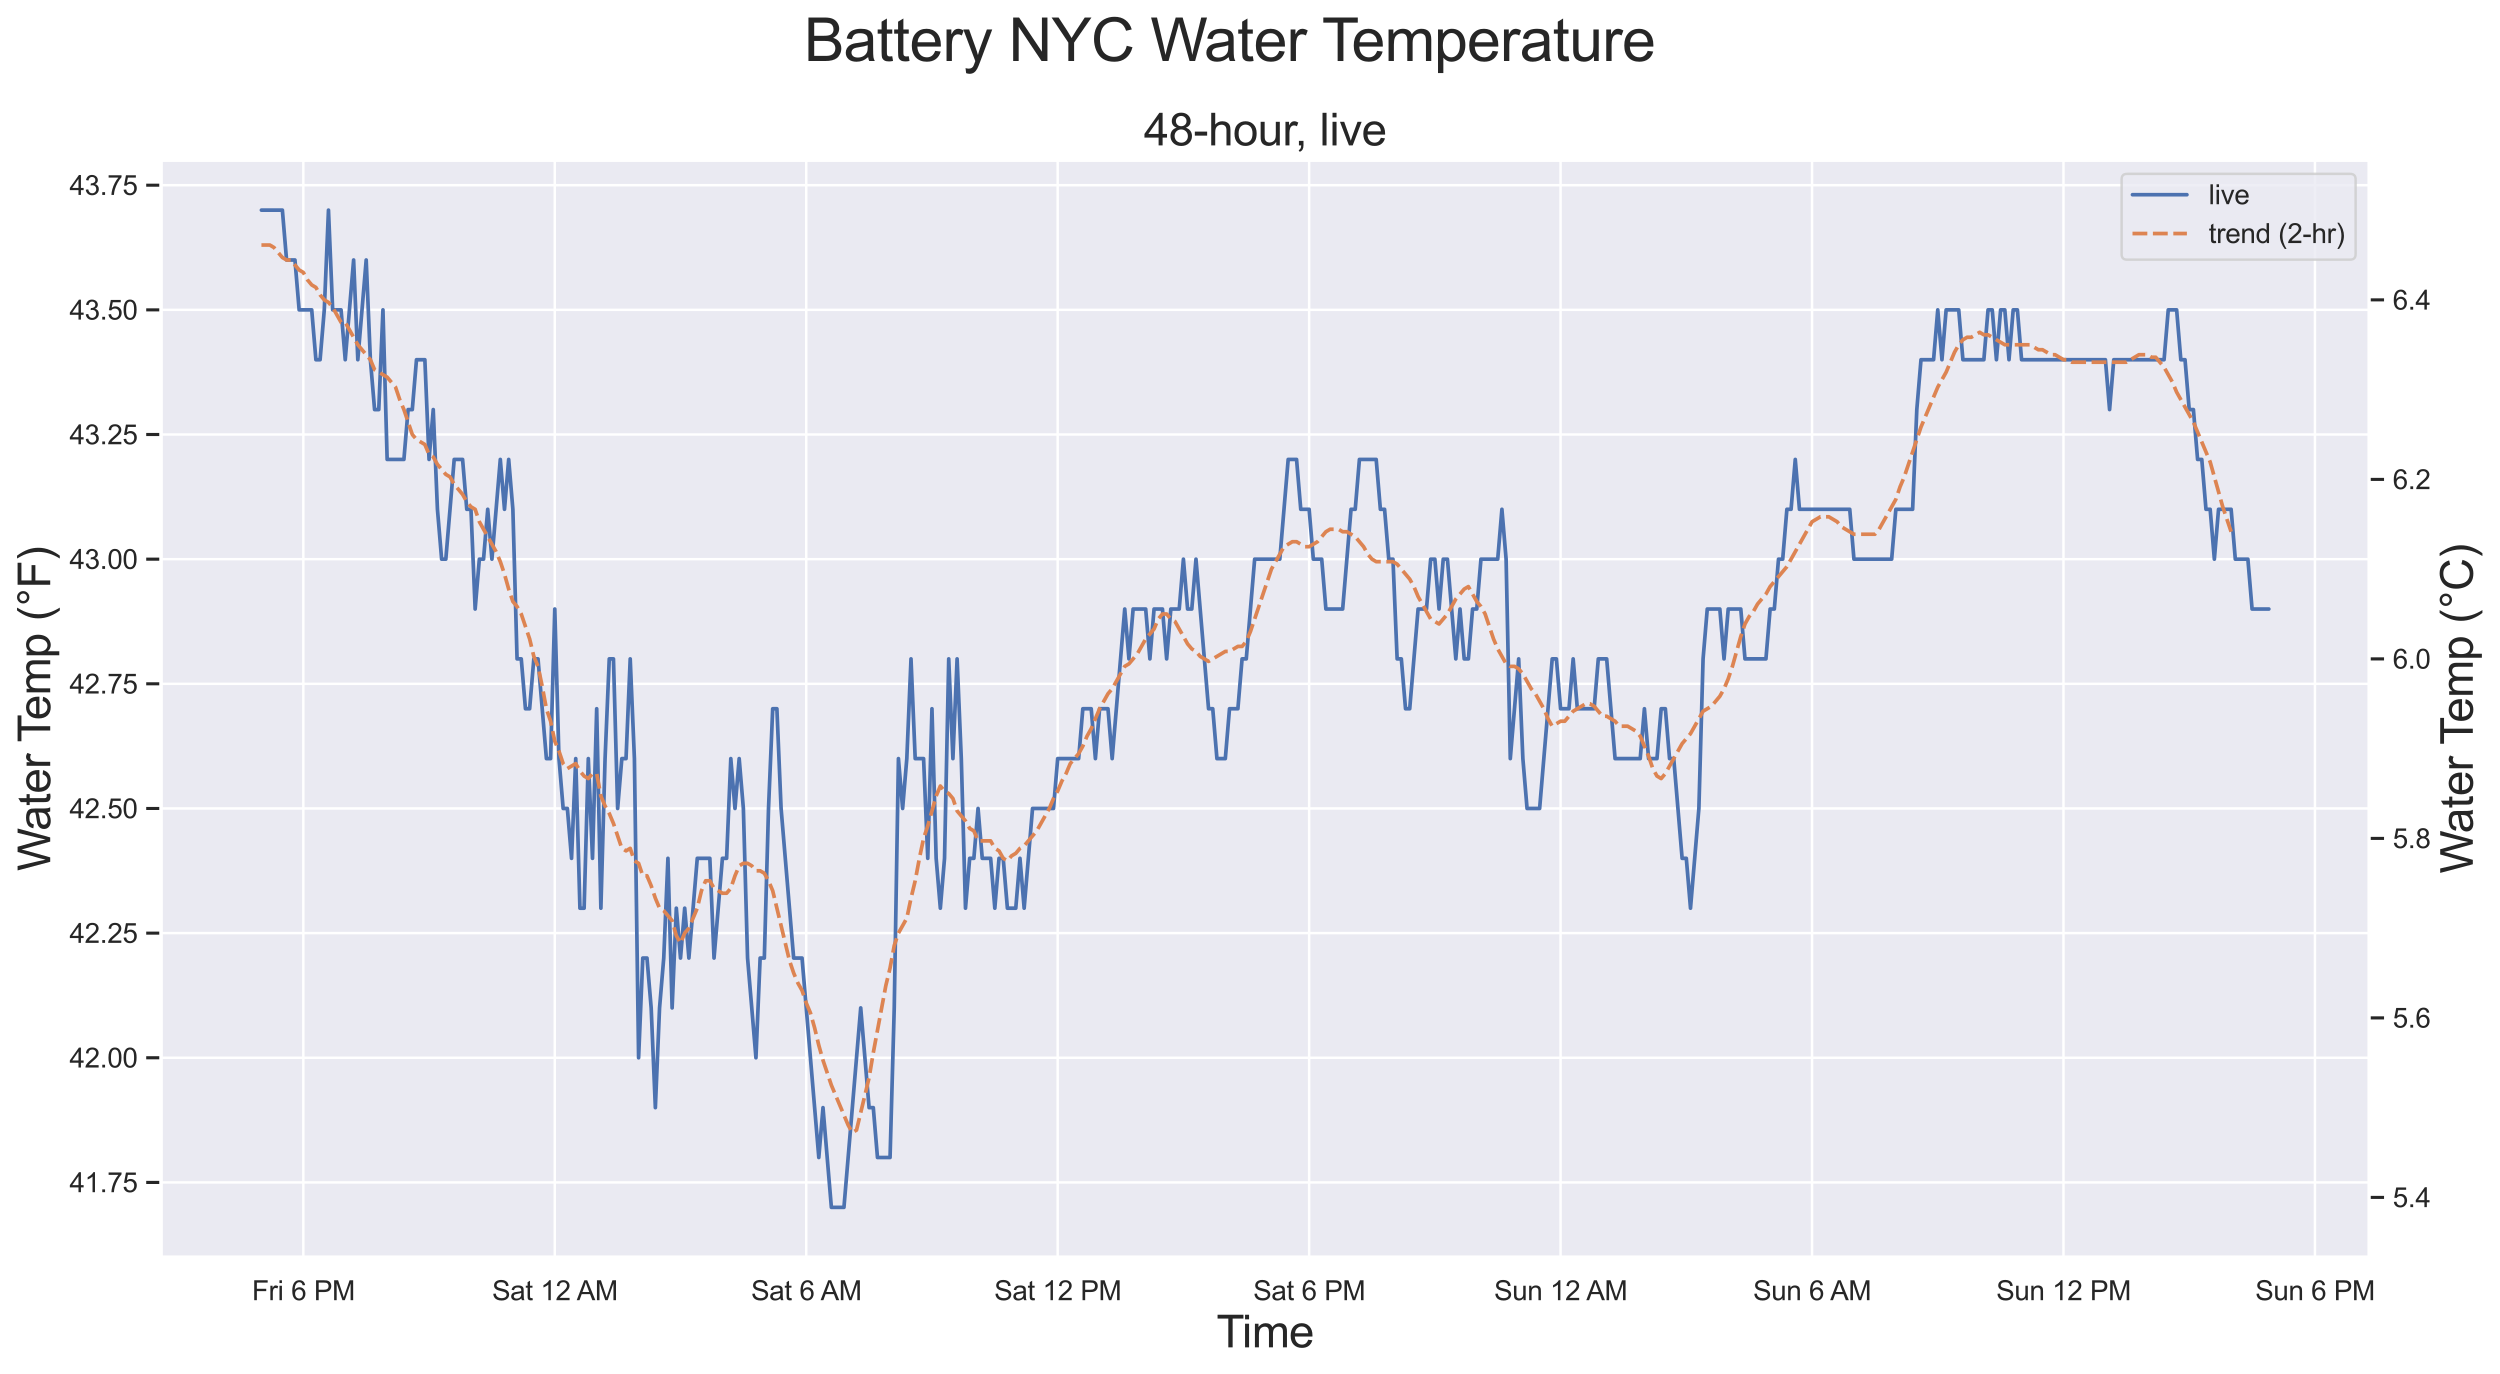 <?xml version="1.0" encoding="utf-8" standalone="no"?>
<!DOCTYPE svg PUBLIC "-//W3C//DTD SVG 1.1//EN"
  "http://www.w3.org/Graphics/SVG/1.1/DTD/svg11.dtd">
<svg xmlns:xlink="http://www.w3.org/1999/xlink" width="1010.798pt" height="555.541pt" viewBox="0 0 1010.798 555.541" xmlns="http://www.w3.org/2000/svg" version="1.1">
 <defs>
  <style type="text/css">*{stroke-linejoin: round; stroke-linecap: butt}</style>
 </defs>
 <g id="figure_1">
  <g id="patch_1">
   <path d="M 0 555.541
L 1010.798 555.541
L 1010.798 0
L 0 0
z
" style="fill: #ffffff"/>
  </g>
  <g id="axes_1">
   <g id="patch_2">
    <path d="M 65.116 508.32
L 957.916 508.32
L 957.916 64.8
L 65.116 64.8
z
" style="fill: #eaeaf2"/>
   </g>
   <g id="matplotlib.axis_1">
    <g id="xtick_1">
     <g id="line2d_1">
      <path d="M 122.642 508.32
L 122.642 64.8
" clip-path="url(#pe0a6e864fd)" style="fill: none; stroke: #ffffff; stroke-linecap: round"/>
     </g>
     <g id="text_1">
      <!-- Fri 6 PM -->
      <g style="fill: #262626" transform="translate(101.865 525.694) scale(0.11 -0.11)">
       <defs>
        <path id="ArialMT-46" d="M 525 0
L 525 4581
L 3616 4581
L 3616 4041
L 1131 4041
L 1131 2622
L 3281 2622
L 3281 2081
L 1131 2081
L 1131 0
L 525 0
z
" transform="scale(0.016)"/>
        <path id="ArialMT-72" d="M 416 0
L 416 3319
L 922 3319
L 922 2816
Q 1116 3169 1280 3281
Q 1444 3394 1641 3394
Q 1925 3394 2219 3213
L 2025 2691
Q 1819 2813 1613 2813
Q 1428 2813 1281 2702
Q 1134 2591 1072 2394
Q 978 2094 978 1738
L 978 0
L 416 0
z
" transform="scale(0.016)"/>
        <path id="ArialMT-69" d="M 425 3934
L 425 4581
L 988 4581
L 988 3934
L 425 3934
z
M 425 0
L 425 3319
L 988 3319
L 988 0
L 425 0
z
" transform="scale(0.016)"/>
        <path id="ArialMT-20" transform="scale(0.016)"/>
        <path id="ArialMT-36" d="M 3184 3459
L 2625 3416
Q 2550 3747 2413 3897
Q 2184 4138 1850 4138
Q 1581 4138 1378 3988
Q 1113 3794 959 3422
Q 806 3050 800 2363
Q 1003 2672 1297 2822
Q 1591 2972 1913 2972
Q 2475 2972 2870 2558
Q 3266 2144 3266 1488
Q 3266 1056 3080 686
Q 2894 316 2569 119
Q 2244 -78 1831 -78
Q 1128 -78 684 439
Q 241 956 241 2144
Q 241 3472 731 4075
Q 1159 4600 1884 4600
Q 2425 4600 2770 4297
Q 3116 3994 3184 3459
z
M 888 1484
Q 888 1194 1011 928
Q 1134 663 1356 523
Q 1578 384 1822 384
Q 2178 384 2434 671
Q 2691 959 2691 1453
Q 2691 1928 2437 2201
Q 2184 2475 1800 2475
Q 1419 2475 1153 2201
Q 888 1928 888 1484
z
" transform="scale(0.016)"/>
        <path id="ArialMT-50" d="M 494 0
L 494 4581
L 2222 4581
Q 2678 4581 2919 4538
Q 3256 4481 3484 4323
Q 3713 4166 3852 3881
Q 3991 3597 3991 3256
Q 3991 2672 3619 2267
Q 3247 1863 2275 1863
L 1100 1863
L 1100 0
L 494 0
z
M 1100 2403
L 2284 2403
Q 2872 2403 3119 2622
Q 3366 2841 3366 3238
Q 3366 3525 3220 3729
Q 3075 3934 2838 4000
Q 2684 4041 2272 4041
L 1100 4041
L 1100 2403
z
" transform="scale(0.016)"/>
        <path id="ArialMT-4d" d="M 475 0
L 475 4581
L 1388 4581
L 2472 1338
Q 2622 884 2691 659
Q 2769 909 2934 1394
L 4031 4581
L 4847 4581
L 4847 0
L 4263 0
L 4263 3834
L 2931 0
L 2384 0
L 1059 3900
L 1059 0
L 475 0
z
" transform="scale(0.016)"/>
       </defs>
       <use xlink:href="#ArialMT-46"/>
       <use xlink:href="#ArialMT-72" x="61.084"/>
       <use xlink:href="#ArialMT-69" x="94.385"/>
       <use xlink:href="#ArialMT-20" x="116.602"/>
       <use xlink:href="#ArialMT-36" x="144.385"/>
       <use xlink:href="#ArialMT-20" x="200"/>
       <use xlink:href="#ArialMT-50" x="227.783"/>
       <use xlink:href="#ArialMT-4d" x="294.482"/>
      </g>
     </g>
    </g>
    <g id="xtick_2">
     <g id="line2d_2">
      <path d="M 224.308 508.32
L 224.308 64.8
" clip-path="url(#pe0a6e864fd)" style="fill: none; stroke: #ffffff; stroke-linecap: round"/>
     </g>
     <g id="text_2">
      <!-- Sat 12 AM -->
      <g style="fill: #262626" transform="translate(198.933 525.694) scale(0.11 -0.11)">
       <defs>
        <path id="ArialMT-53" d="M 288 1472
L 859 1522
Q 900 1178 1048 958
Q 1197 738 1509 602
Q 1822 466 2213 466
Q 2559 466 2825 569
Q 3091 672 3220 851
Q 3350 1031 3350 1244
Q 3350 1459 3225 1620
Q 3100 1781 2813 1891
Q 2628 1963 1997 2114
Q 1366 2266 1113 2400
Q 784 2572 623 2826
Q 463 3081 463 3397
Q 463 3744 659 4045
Q 856 4347 1234 4503
Q 1613 4659 2075 4659
Q 2584 4659 2973 4495
Q 3363 4331 3572 4012
Q 3781 3694 3797 3291
L 3216 3247
Q 3169 3681 2898 3903
Q 2628 4125 2100 4125
Q 1550 4125 1298 3923
Q 1047 3722 1047 3438
Q 1047 3191 1225 3031
Q 1400 2872 2139 2705
Q 2878 2538 3153 2413
Q 3553 2228 3743 1945
Q 3934 1663 3934 1294
Q 3934 928 3725 604
Q 3516 281 3123 101
Q 2731 -78 2241 -78
Q 1619 -78 1198 103
Q 778 284 539 648
Q 300 1013 288 1472
z
" transform="scale(0.016)"/>
        <path id="ArialMT-61" d="M 2588 409
Q 2275 144 1986 34
Q 1697 -75 1366 -75
Q 819 -75 525 192
Q 231 459 231 875
Q 231 1119 342 1320
Q 453 1522 633 1644
Q 813 1766 1038 1828
Q 1203 1872 1538 1913
Q 2219 1994 2541 2106
Q 2544 2222 2544 2253
Q 2544 2597 2384 2738
Q 2169 2928 1744 2928
Q 1347 2928 1158 2789
Q 969 2650 878 2297
L 328 2372
Q 403 2725 575 2942
Q 747 3159 1072 3276
Q 1397 3394 1825 3394
Q 2250 3394 2515 3294
Q 2781 3194 2906 3042
Q 3031 2891 3081 2659
Q 3109 2516 3109 2141
L 3109 1391
Q 3109 606 3145 398
Q 3181 191 3288 0
L 2700 0
Q 2613 175 2588 409
z
M 2541 1666
Q 2234 1541 1622 1453
Q 1275 1403 1131 1340
Q 988 1278 909 1158
Q 831 1038 831 891
Q 831 666 1001 516
Q 1172 366 1500 366
Q 1825 366 2078 508
Q 2331 650 2450 897
Q 2541 1088 2541 1459
L 2541 1666
z
" transform="scale(0.016)"/>
        <path id="ArialMT-74" d="M 1650 503
L 1731 6
Q 1494 -44 1306 -44
Q 1000 -44 831 53
Q 663 150 594 308
Q 525 466 525 972
L 525 2881
L 113 2881
L 113 3319
L 525 3319
L 525 4141
L 1084 4478
L 1084 3319
L 1650 3319
L 1650 2881
L 1084 2881
L 1084 941
Q 1084 700 1114 631
Q 1144 563 1211 522
Q 1278 481 1403 481
Q 1497 481 1650 503
z
" transform="scale(0.016)"/>
        <path id="ArialMT-31" d="M 2384 0
L 1822 0
L 1822 3584
Q 1619 3391 1289 3197
Q 959 3003 697 2906
L 697 3450
Q 1169 3672 1522 3987
Q 1875 4303 2022 4600
L 2384 4600
L 2384 0
z
" transform="scale(0.016)"/>
        <path id="ArialMT-32" d="M 3222 541
L 3222 0
L 194 0
Q 188 203 259 391
Q 375 700 629 1000
Q 884 1300 1366 1694
Q 2113 2306 2375 2664
Q 2638 3022 2638 3341
Q 2638 3675 2398 3904
Q 2159 4134 1775 4134
Q 1369 4134 1125 3890
Q 881 3647 878 3216
L 300 3275
Q 359 3922 746 4261
Q 1134 4600 1788 4600
Q 2447 4600 2831 4234
Q 3216 3869 3216 3328
Q 3216 3053 3103 2787
Q 2991 2522 2730 2228
Q 2469 1934 1863 1422
Q 1356 997 1212 845
Q 1069 694 975 541
L 3222 541
z
" transform="scale(0.016)"/>
        <path id="ArialMT-41" d="M -9 0
L 1750 4581
L 2403 4581
L 4278 0
L 3588 0
L 3053 1388
L 1138 1388
L 634 0
L -9 0
z
M 1313 1881
L 2866 1881
L 2388 3150
Q 2169 3728 2063 4100
Q 1975 3659 1816 3225
L 1313 1881
z
" transform="scale(0.016)"/>
       </defs>
       <use xlink:href="#ArialMT-53"/>
       <use xlink:href="#ArialMT-61" x="66.699"/>
       <use xlink:href="#ArialMT-74" x="122.314"/>
       <use xlink:href="#ArialMT-20" x="150.098"/>
       <use xlink:href="#ArialMT-31" x="177.881"/>
       <use xlink:href="#ArialMT-32" x="233.496"/>
       <use xlink:href="#ArialMT-20" x="289.111"/>
       <use xlink:href="#ArialMT-41" x="311.395"/>
       <use xlink:href="#ArialMT-4d" x="378.094"/>
      </g>
     </g>
    </g>
    <g id="xtick_3">
     <g id="line2d_3">
      <path d="M 325.975 508.32
L 325.975 64.8
" clip-path="url(#pe0a6e864fd)" style="fill: none; stroke: #ffffff; stroke-linecap: round"/>
     </g>
     <g id="text_3">
      <!-- Sat 6 AM -->
      <g style="fill: #262626" transform="translate(303.658 525.694) scale(0.11 -0.11)">
       <use xlink:href="#ArialMT-53"/>
       <use xlink:href="#ArialMT-61" x="66.699"/>
       <use xlink:href="#ArialMT-74" x="122.314"/>
       <use xlink:href="#ArialMT-20" x="150.098"/>
       <use xlink:href="#ArialMT-36" x="177.881"/>
       <use xlink:href="#ArialMT-20" x="233.496"/>
       <use xlink:href="#ArialMT-41" x="255.779"/>
       <use xlink:href="#ArialMT-4d" x="322.479"/>
      </g>
     </g>
    </g>
    <g id="xtick_4">
     <g id="line2d_4">
      <path d="M 427.641 508.32
L 427.641 64.8
" clip-path="url(#pe0a6e864fd)" style="fill: none; stroke: #ffffff; stroke-linecap: round"/>
     </g>
     <g id="text_4">
      <!-- Sat 12 PM -->
      <g style="fill: #262626" transform="translate(401.963 525.694) scale(0.11 -0.11)">
       <use xlink:href="#ArialMT-53"/>
       <use xlink:href="#ArialMT-61" x="66.699"/>
       <use xlink:href="#ArialMT-74" x="122.314"/>
       <use xlink:href="#ArialMT-20" x="150.098"/>
       <use xlink:href="#ArialMT-31" x="177.881"/>
       <use xlink:href="#ArialMT-32" x="233.496"/>
       <use xlink:href="#ArialMT-20" x="289.111"/>
       <use xlink:href="#ArialMT-50" x="316.895"/>
       <use xlink:href="#ArialMT-4d" x="383.594"/>
      </g>
     </g>
    </g>
    <g id="xtick_5">
     <g id="line2d_5">
      <path d="M 529.308 508.32
L 529.308 64.8
" clip-path="url(#pe0a6e864fd)" style="fill: none; stroke: #ffffff; stroke-linecap: round"/>
     </g>
     <g id="text_5">
      <!-- Sat 6 PM -->
      <g style="fill: #262626" transform="translate(506.688 525.694) scale(0.11 -0.11)">
       <use xlink:href="#ArialMT-53"/>
       <use xlink:href="#ArialMT-61" x="66.699"/>
       <use xlink:href="#ArialMT-74" x="122.314"/>
       <use xlink:href="#ArialMT-20" x="150.098"/>
       <use xlink:href="#ArialMT-36" x="177.881"/>
       <use xlink:href="#ArialMT-20" x="233.496"/>
       <use xlink:href="#ArialMT-50" x="261.279"/>
       <use xlink:href="#ArialMT-4d" x="327.979"/>
      </g>
     </g>
    </g>
    <g id="xtick_6">
     <g id="line2d_6">
      <path d="M 630.974 508.32
L 630.974 64.8
" clip-path="url(#pe0a6e864fd)" style="fill: none; stroke: #ffffff; stroke-linecap: round"/>
     </g>
     <g id="text_6">
      <!-- Sun 12 AM -->
      <g style="fill: #262626" transform="translate(604.068 525.694) scale(0.11 -0.11)">
       <defs>
        <path id="ArialMT-75" d="M 2597 0
L 2597 488
Q 2209 -75 1544 -75
Q 1250 -75 995 37
Q 741 150 617 320
Q 494 491 444 738
Q 409 903 409 1263
L 409 3319
L 972 3319
L 972 1478
Q 972 1038 1006 884
Q 1059 663 1231 536
Q 1403 409 1656 409
Q 1909 409 2131 539
Q 2353 669 2445 892
Q 2538 1116 2538 1541
L 2538 3319
L 3100 3319
L 3100 0
L 2597 0
z
" transform="scale(0.016)"/>
        <path id="ArialMT-6e" d="M 422 0
L 422 3319
L 928 3319
L 928 2847
Q 1294 3394 1984 3394
Q 2284 3394 2536 3286
Q 2788 3178 2913 3003
Q 3038 2828 3088 2588
Q 3119 2431 3119 2041
L 3119 0
L 2556 0
L 2556 2019
Q 2556 2363 2490 2533
Q 2425 2703 2258 2804
Q 2091 2906 1866 2906
Q 1506 2906 1245 2678
Q 984 2450 984 1813
L 984 0
L 422 0
z
" transform="scale(0.016)"/>
       </defs>
       <use xlink:href="#ArialMT-53"/>
       <use xlink:href="#ArialMT-75" x="66.699"/>
       <use xlink:href="#ArialMT-6e" x="122.314"/>
       <use xlink:href="#ArialMT-20" x="177.93"/>
       <use xlink:href="#ArialMT-31" x="205.713"/>
       <use xlink:href="#ArialMT-32" x="261.328"/>
       <use xlink:href="#ArialMT-20" x="316.943"/>
       <use xlink:href="#ArialMT-41" x="339.227"/>
       <use xlink:href="#ArialMT-4d" x="405.926"/>
      </g>
     </g>
    </g>
    <g id="xtick_7">
     <g id="line2d_7">
      <path d="M 732.64 508.32
L 732.64 64.8
" clip-path="url(#pe0a6e864fd)" style="fill: none; stroke: #ffffff; stroke-linecap: round"/>
     </g>
     <g id="text_7">
      <!-- Sun 6 AM -->
      <g style="fill: #262626" transform="translate(708.793 525.694) scale(0.11 -0.11)">
       <use xlink:href="#ArialMT-53"/>
       <use xlink:href="#ArialMT-75" x="66.699"/>
       <use xlink:href="#ArialMT-6e" x="122.314"/>
       <use xlink:href="#ArialMT-20" x="177.93"/>
       <use xlink:href="#ArialMT-36" x="205.713"/>
       <use xlink:href="#ArialMT-20" x="261.328"/>
       <use xlink:href="#ArialMT-41" x="283.611"/>
       <use xlink:href="#ArialMT-4d" x="350.311"/>
      </g>
     </g>
    </g>
    <g id="xtick_8">
     <g id="line2d_8">
      <path d="M 834.307 508.32
L 834.307 64.8
" clip-path="url(#pe0a6e864fd)" style="fill: none; stroke: #ffffff; stroke-linecap: round"/>
     </g>
     <g id="text_8">
      <!-- Sun 12 PM -->
      <g style="fill: #262626" transform="translate(807.098 525.694) scale(0.11 -0.11)">
       <use xlink:href="#ArialMT-53"/>
       <use xlink:href="#ArialMT-75" x="66.699"/>
       <use xlink:href="#ArialMT-6e" x="122.314"/>
       <use xlink:href="#ArialMT-20" x="177.93"/>
       <use xlink:href="#ArialMT-31" x="205.713"/>
       <use xlink:href="#ArialMT-32" x="261.328"/>
       <use xlink:href="#ArialMT-20" x="316.943"/>
       <use xlink:href="#ArialMT-50" x="344.727"/>
       <use xlink:href="#ArialMT-4d" x="411.426"/>
      </g>
     </g>
    </g>
    <g id="xtick_9">
     <g id="line2d_9">
      <path d="M 935.973 508.32
L 935.973 64.8
" clip-path="url(#pe0a6e864fd)" style="fill: none; stroke: #ffffff; stroke-linecap: round"/>
     </g>
     <g id="text_9">
      <!-- Sun 6 PM -->
      <g style="fill: #262626" transform="translate(911.823 525.694) scale(0.11 -0.11)">
       <use xlink:href="#ArialMT-53"/>
       <use xlink:href="#ArialMT-75" x="66.699"/>
       <use xlink:href="#ArialMT-6e" x="122.314"/>
       <use xlink:href="#ArialMT-20" x="177.93"/>
       <use xlink:href="#ArialMT-36" x="205.713"/>
       <use xlink:href="#ArialMT-20" x="261.328"/>
       <use xlink:href="#ArialMT-50" x="289.111"/>
       <use xlink:href="#ArialMT-4d" x="355.811"/>
      </g>
     </g>
    </g>
    <g id="text_10">
     <!-- Time -->
     <g style="fill: #262626" transform="translate(491.855 544.764) scale(0.18 -0.18)">
      <defs>
       <path id="ArialMT-54" d="M 1659 0
L 1659 4041
L 150 4041
L 150 4581
L 3781 4581
L 3781 4041
L 2266 4041
L 2266 0
L 1659 0
z
" transform="scale(0.016)"/>
       <path id="ArialMT-6d" d="M 422 0
L 422 3319
L 925 3319
L 925 2853
Q 1081 3097 1340 3245
Q 1600 3394 1931 3394
Q 2300 3394 2536 3241
Q 2772 3088 2869 2813
Q 3263 3394 3894 3394
Q 4388 3394 4653 3120
Q 4919 2847 4919 2278
L 4919 0
L 4359 0
L 4359 2091
Q 4359 2428 4304 2576
Q 4250 2725 4106 2815
Q 3963 2906 3769 2906
Q 3419 2906 3187 2673
Q 2956 2441 2956 1928
L 2956 0
L 2394 0
L 2394 2156
Q 2394 2531 2256 2718
Q 2119 2906 1806 2906
Q 1569 2906 1367 2781
Q 1166 2656 1075 2415
Q 984 2175 984 1722
L 984 0
L 422 0
z
" transform="scale(0.016)"/>
       <path id="ArialMT-65" d="M 2694 1069
L 3275 997
Q 3138 488 2766 206
Q 2394 -75 1816 -75
Q 1088 -75 661 373
Q 234 822 234 1631
Q 234 2469 665 2931
Q 1097 3394 1784 3394
Q 2450 3394 2872 2941
Q 3294 2488 3294 1666
Q 3294 1616 3291 1516
L 816 1516
Q 847 969 1125 678
Q 1403 388 1819 388
Q 2128 388 2347 550
Q 2566 713 2694 1069
z
M 847 1978
L 2700 1978
Q 2663 2397 2488 2606
Q 2219 2931 1791 2931
Q 1403 2931 1139 2672
Q 875 2413 847 1978
z
" transform="scale(0.016)"/>
      </defs>
      <use xlink:href="#ArialMT-54"/>
      <use xlink:href="#ArialMT-69" x="57.334"/>
      <use xlink:href="#ArialMT-6d" x="79.551"/>
      <use xlink:href="#ArialMT-65" x="162.852"/>
     </g>
    </g>
   </g>
   <g id="matplotlib.axis_2">
    <g id="ytick_1">
     <g id="line2d_10">
      <path d="M 65.116 478.08
L 957.916 478.08
" clip-path="url(#pe0a6e864fd)" style="fill: none; stroke: #ffffff; stroke-linecap: round"/>
     </g>
     <g id="line2d_11">
      <defs>
       <path id="maca1910392" d="M 0 0
L -6 0
" style="stroke: #262626; stroke-width: 1.25"/>
      </defs>
      <g>
       <use xlink:href="#maca1910392" x="65.116" y="478.08" style="fill: #262626; stroke: #262626; stroke-width: 1.25"/>
      </g>
     </g>
     <g id="text_11">
      <!-- 41.75 -->
      <g style="fill: #262626" transform="translate(28.092 482.017) scale(0.11 -0.11)">
       <defs>
        <path id="ArialMT-34" d="M 2069 0
L 2069 1097
L 81 1097
L 81 1613
L 2172 4581
L 2631 4581
L 2631 1613
L 3250 1613
L 3250 1097
L 2631 1097
L 2631 0
L 2069 0
z
M 2069 1613
L 2069 3678
L 634 1613
L 2069 1613
z
" transform="scale(0.016)"/>
        <path id="ArialMT-2e" d="M 581 0
L 581 641
L 1222 641
L 1222 0
L 581 0
z
" transform="scale(0.016)"/>
        <path id="ArialMT-37" d="M 303 3981
L 303 4522
L 3269 4522
L 3269 4084
Q 2831 3619 2401 2847
Q 1972 2075 1738 1259
Q 1569 684 1522 0
L 944 0
Q 953 541 1156 1306
Q 1359 2072 1739 2783
Q 2119 3494 2547 3981
L 303 3981
z
" transform="scale(0.016)"/>
        <path id="ArialMT-35" d="M 266 1200
L 856 1250
Q 922 819 1161 601
Q 1400 384 1738 384
Q 2144 384 2425 690
Q 2706 997 2706 1503
Q 2706 1984 2436 2262
Q 2166 2541 1728 2541
Q 1456 2541 1237 2417
Q 1019 2294 894 2097
L 366 2166
L 809 4519
L 3088 4519
L 3088 3981
L 1259 3981
L 1013 2750
Q 1425 3038 1878 3038
Q 2478 3038 2890 2622
Q 3303 2206 3303 1553
Q 3303 931 2941 478
Q 2500 -78 1738 -78
Q 1113 -78 717 272
Q 322 622 266 1200
z
" transform="scale(0.016)"/>
       </defs>
       <use xlink:href="#ArialMT-34"/>
       <use xlink:href="#ArialMT-31" x="55.615"/>
       <use xlink:href="#ArialMT-2e" x="111.23"/>
       <use xlink:href="#ArialMT-37" x="139.014"/>
       <use xlink:href="#ArialMT-35" x="194.629"/>
      </g>
     </g>
    </g>
    <g id="ytick_2">
     <g id="line2d_12">
      <path d="M 65.116 427.68
L 957.916 427.68
" clip-path="url(#pe0a6e864fd)" style="fill: none; stroke: #ffffff; stroke-linecap: round"/>
     </g>
     <g id="line2d_13">
      <g>
       <use xlink:href="#maca1910392" x="65.116" y="427.68" style="fill: #262626; stroke: #262626; stroke-width: 1.25"/>
      </g>
     </g>
     <g id="text_12">
      <!-- 42.00 -->
      <g style="fill: #262626" transform="translate(28.092 431.617) scale(0.11 -0.11)">
       <defs>
        <path id="ArialMT-30" d="M 266 2259
Q 266 3072 433 3567
Q 600 4063 929 4331
Q 1259 4600 1759 4600
Q 2128 4600 2406 4451
Q 2684 4303 2865 4023
Q 3047 3744 3150 3342
Q 3253 2941 3253 2259
Q 3253 1453 3087 958
Q 2922 463 2592 192
Q 2263 -78 1759 -78
Q 1097 -78 719 397
Q 266 969 266 2259
z
M 844 2259
Q 844 1131 1108 757
Q 1372 384 1759 384
Q 2147 384 2411 759
Q 2675 1134 2675 2259
Q 2675 3391 2411 3762
Q 2147 4134 1753 4134
Q 1366 4134 1134 3806
Q 844 3388 844 2259
z
" transform="scale(0.016)"/>
       </defs>
       <use xlink:href="#ArialMT-34"/>
       <use xlink:href="#ArialMT-32" x="55.615"/>
       <use xlink:href="#ArialMT-2e" x="111.23"/>
       <use xlink:href="#ArialMT-30" x="139.014"/>
       <use xlink:href="#ArialMT-30" x="194.629"/>
      </g>
     </g>
    </g>
    <g id="ytick_3">
     <g id="line2d_14">
      <path d="M 65.116 377.28
L 957.916 377.28
" clip-path="url(#pe0a6e864fd)" style="fill: none; stroke: #ffffff; stroke-linecap: round"/>
     </g>
     <g id="line2d_15">
      <g>
       <use xlink:href="#maca1910392" x="65.116" y="377.28" style="fill: #262626; stroke: #262626; stroke-width: 1.25"/>
      </g>
     </g>
     <g id="text_13">
      <!-- 42.25 -->
      <g style="fill: #262626" transform="translate(28.092 381.217) scale(0.11 -0.11)">
       <use xlink:href="#ArialMT-34"/>
       <use xlink:href="#ArialMT-32" x="55.615"/>
       <use xlink:href="#ArialMT-2e" x="111.23"/>
       <use xlink:href="#ArialMT-32" x="139.014"/>
       <use xlink:href="#ArialMT-35" x="194.629"/>
      </g>
     </g>
    </g>
    <g id="ytick_4">
     <g id="line2d_16">
      <path d="M 65.116 326.88
L 957.916 326.88
" clip-path="url(#pe0a6e864fd)" style="fill: none; stroke: #ffffff; stroke-linecap: round"/>
     </g>
     <g id="line2d_17">
      <g>
       <use xlink:href="#maca1910392" x="65.116" y="326.88" style="fill: #262626; stroke: #262626; stroke-width: 1.25"/>
      </g>
     </g>
     <g id="text_14">
      <!-- 42.50 -->
      <g style="fill: #262626" transform="translate(28.092 330.817) scale(0.11 -0.11)">
       <use xlink:href="#ArialMT-34"/>
       <use xlink:href="#ArialMT-32" x="55.615"/>
       <use xlink:href="#ArialMT-2e" x="111.23"/>
       <use xlink:href="#ArialMT-35" x="139.014"/>
       <use xlink:href="#ArialMT-30" x="194.629"/>
      </g>
     </g>
    </g>
    <g id="ytick_5">
     <g id="line2d_18">
      <path d="M 65.116 276.48
L 957.916 276.48
" clip-path="url(#pe0a6e864fd)" style="fill: none; stroke: #ffffff; stroke-linecap: round"/>
     </g>
     <g id="line2d_19">
      <g>
       <use xlink:href="#maca1910392" x="65.116" y="276.48" style="fill: #262626; stroke: #262626; stroke-width: 1.25"/>
      </g>
     </g>
     <g id="text_15">
      <!-- 42.75 -->
      <g style="fill: #262626" transform="translate(28.092 280.417) scale(0.11 -0.11)">
       <use xlink:href="#ArialMT-34"/>
       <use xlink:href="#ArialMT-32" x="55.615"/>
       <use xlink:href="#ArialMT-2e" x="111.23"/>
       <use xlink:href="#ArialMT-37" x="139.014"/>
       <use xlink:href="#ArialMT-35" x="194.629"/>
      </g>
     </g>
    </g>
    <g id="ytick_6">
     <g id="line2d_20">
      <path d="M 65.116 226.08
L 957.916 226.08
" clip-path="url(#pe0a6e864fd)" style="fill: none; stroke: #ffffff; stroke-linecap: round"/>
     </g>
     <g id="line2d_21">
      <g>
       <use xlink:href="#maca1910392" x="65.116" y="226.08" style="fill: #262626; stroke: #262626; stroke-width: 1.25"/>
      </g>
     </g>
     <g id="text_16">
      <!-- 43.00 -->
      <g style="fill: #262626" transform="translate(28.092 230.017) scale(0.11 -0.11)">
       <defs>
        <path id="ArialMT-33" d="M 269 1209
L 831 1284
Q 928 806 1161 595
Q 1394 384 1728 384
Q 2125 384 2398 659
Q 2672 934 2672 1341
Q 2672 1728 2419 1979
Q 2166 2231 1775 2231
Q 1616 2231 1378 2169
L 1441 2663
Q 1497 2656 1531 2656
Q 1891 2656 2178 2843
Q 2466 3031 2466 3422
Q 2466 3731 2256 3934
Q 2047 4138 1716 4138
Q 1388 4138 1169 3931
Q 950 3725 888 3313
L 325 3413
Q 428 3978 793 4289
Q 1159 4600 1703 4600
Q 2078 4600 2393 4439
Q 2709 4278 2876 4000
Q 3044 3722 3044 3409
Q 3044 3113 2884 2869
Q 2725 2625 2413 2481
Q 2819 2388 3044 2092
Q 3269 1797 3269 1353
Q 3269 753 2831 336
Q 2394 -81 1725 -81
Q 1122 -81 723 278
Q 325 638 269 1209
z
" transform="scale(0.016)"/>
       </defs>
       <use xlink:href="#ArialMT-34"/>
       <use xlink:href="#ArialMT-33" x="55.615"/>
       <use xlink:href="#ArialMT-2e" x="111.23"/>
       <use xlink:href="#ArialMT-30" x="139.014"/>
       <use xlink:href="#ArialMT-30" x="194.629"/>
      </g>
     </g>
    </g>
    <g id="ytick_7">
     <g id="line2d_22">
      <path d="M 65.116 175.68
L 957.916 175.68
" clip-path="url(#pe0a6e864fd)" style="fill: none; stroke: #ffffff; stroke-linecap: round"/>
     </g>
     <g id="line2d_23">
      <g>
       <use xlink:href="#maca1910392" x="65.116" y="175.68" style="fill: #262626; stroke: #262626; stroke-width: 1.25"/>
      </g>
     </g>
     <g id="text_17">
      <!-- 43.25 -->
      <g style="fill: #262626" transform="translate(28.092 179.617) scale(0.11 -0.11)">
       <use xlink:href="#ArialMT-34"/>
       <use xlink:href="#ArialMT-33" x="55.615"/>
       <use xlink:href="#ArialMT-2e" x="111.23"/>
       <use xlink:href="#ArialMT-32" x="139.014"/>
       <use xlink:href="#ArialMT-35" x="194.629"/>
      </g>
     </g>
    </g>
    <g id="ytick_8">
     <g id="line2d_24">
      <path d="M 65.116 125.28
L 957.916 125.28
" clip-path="url(#pe0a6e864fd)" style="fill: none; stroke: #ffffff; stroke-linecap: round"/>
     </g>
     <g id="line2d_25">
      <g>
       <use xlink:href="#maca1910392" x="65.116" y="125.28" style="fill: #262626; stroke: #262626; stroke-width: 1.25"/>
      </g>
     </g>
     <g id="text_18">
      <!-- 43.50 -->
      <g style="fill: #262626" transform="translate(28.092 129.217) scale(0.11 -0.11)">
       <use xlink:href="#ArialMT-34"/>
       <use xlink:href="#ArialMT-33" x="55.615"/>
       <use xlink:href="#ArialMT-2e" x="111.23"/>
       <use xlink:href="#ArialMT-35" x="139.014"/>
       <use xlink:href="#ArialMT-30" x="194.629"/>
      </g>
     </g>
    </g>
    <g id="ytick_9">
     <g id="line2d_26">
      <path d="M 65.116 74.88
L 957.916 74.88
" clip-path="url(#pe0a6e864fd)" style="fill: none; stroke: #ffffff; stroke-linecap: round"/>
     </g>
     <g id="line2d_27">
      <g>
       <use xlink:href="#maca1910392" x="65.116" y="74.88" style="fill: #262626; stroke: #262626; stroke-width: 1.25"/>
      </g>
     </g>
     <g id="text_19">
      <!-- 43.75 -->
      <g style="fill: #262626" transform="translate(28.092 78.817) scale(0.11 -0.11)">
       <use xlink:href="#ArialMT-34"/>
       <use xlink:href="#ArialMT-33" x="55.615"/>
       <use xlink:href="#ArialMT-2e" x="111.23"/>
       <use xlink:href="#ArialMT-37" x="139.014"/>
       <use xlink:href="#ArialMT-35" x="194.629"/>
      </g>
     </g>
    </g>
    <g id="text_20">
     <!-- Water Temp (°F) -->
     <g style="fill: #262626" transform="translate(20.303 352.159) rotate(-90) scale(0.18 -0.18)">
      <defs>
       <path id="ArialMT-57" d="M 1294 0
L 78 4581
L 700 4581
L 1397 1578
Q 1509 1106 1591 641
Q 1766 1375 1797 1488
L 2669 4581
L 3400 4581
L 4056 2263
Q 4303 1400 4413 641
Q 4500 1075 4641 1638
L 5359 4581
L 5969 4581
L 4713 0
L 4128 0
L 3163 3491
Q 3041 3928 3019 4028
Q 2947 3713 2884 3491
L 1913 0
L 1294 0
z
" transform="scale(0.016)"/>
       <path id="ArialMT-70" d="M 422 -1272
L 422 3319
L 934 3319
L 934 2888
Q 1116 3141 1344 3267
Q 1572 3394 1897 3394
Q 2322 3394 2647 3175
Q 2972 2956 3137 2557
Q 3303 2159 3303 1684
Q 3303 1175 3120 767
Q 2938 359 2589 142
Q 2241 -75 1856 -75
Q 1575 -75 1351 44
Q 1128 163 984 344
L 984 -1272
L 422 -1272
z
M 931 1641
Q 931 1000 1190 694
Q 1450 388 1819 388
Q 2194 388 2461 705
Q 2728 1022 2728 1688
Q 2728 2322 2467 2637
Q 2206 2953 1844 2953
Q 1484 2953 1207 2617
Q 931 2281 931 1641
z
" transform="scale(0.016)"/>
       <path id="ArialMT-28" d="M 1497 -1347
Q 1031 -759 709 28
Q 388 816 388 1659
Q 388 2403 628 3084
Q 909 3875 1497 4659
L 1900 4659
Q 1522 4009 1400 3731
Q 1209 3300 1100 2831
Q 966 2247 966 1656
Q 966 153 1900 -1347
L 1497 -1347
z
" transform="scale(0.016)"/>
       <path id="ArialMT-b0" d="M 400 3794
Q 400 4153 654 4406
Q 909 4659 1266 4659
Q 1628 4659 1881 4406
Q 2134 4153 2134 3794
Q 2134 3434 1879 3179
Q 1625 2925 1266 2925
Q 909 2925 654 3178
Q 400 3431 400 3794
z
M 741 3794
Q 741 3575 895 3420
Q 1050 3266 1269 3266
Q 1484 3266 1639 3420
Q 1794 3575 1794 3794
Q 1794 4013 1639 4167
Q 1484 4322 1269 4322
Q 1050 4322 895 4167
Q 741 4013 741 3794
z
" transform="scale(0.016)"/>
       <path id="ArialMT-29" d="M 791 -1347
L 388 -1347
Q 1322 153 1322 1656
Q 1322 2244 1188 2822
Q 1081 3291 891 3722
Q 769 4003 388 4659
L 791 4659
Q 1378 3875 1659 3084
Q 1900 2403 1900 1659
Q 1900 816 1576 28
Q 1253 -759 791 -1347
z
" transform="scale(0.016)"/>
      </defs>
      <use xlink:href="#ArialMT-57"/>
      <use xlink:href="#ArialMT-61" x="90.635"/>
      <use xlink:href="#ArialMT-74" x="146.25"/>
      <use xlink:href="#ArialMT-65" x="174.033"/>
      <use xlink:href="#ArialMT-72" x="229.648"/>
      <use xlink:href="#ArialMT-20" x="262.949"/>
      <use xlink:href="#ArialMT-54" x="288.982"/>
      <use xlink:href="#ArialMT-65" x="338.941"/>
      <use xlink:href="#ArialMT-6d" x="394.557"/>
      <use xlink:href="#ArialMT-70" x="477.857"/>
      <use xlink:href="#ArialMT-20" x="533.473"/>
      <use xlink:href="#ArialMT-28" x="561.256"/>
      <use xlink:href="#ArialMT-b0" x="594.557"/>
      <use xlink:href="#ArialMT-46" x="634.547"/>
      <use xlink:href="#ArialMT-29" x="695.631"/>
     </g>
    </g>
   </g>
   <g id="PolyCollection_1"/>
   <g id="PolyCollection_2"/>
   <g id="line2d_28">
    <path d="M 105.698 84.96
L 114.17 84.96
L 115.864 105.12
L 119.253 105.12
L 120.948 125.28
L 126.031 125.28
L 127.725 145.44
L 129.42 145.44
L 131.114 125.28
L 132.809 84.96
L 134.503 125.28
L 137.892 125.28
L 139.587 145.44
L 142.975 105.12
L 144.67 145.44
L 148.059 105.12
L 149.753 145.44
L 151.448 165.6
L 153.142 165.6
L 154.836 125.28
L 156.531 185.76
L 163.309 185.76
L 165.003 165.6
L 166.698 165.6
L 168.392 145.44
L 171.781 145.44
L 173.475 185.76
L 175.17 165.6
L 176.864 205.92
L 178.559 226.08
L 180.253 226.08
L 183.642 185.76
L 187.031 185.76
L 188.725 205.92
L 190.42 205.92
L 192.114 246.24
L 193.809 226.08
L 195.503 226.08
L 197.197 205.92
L 198.892 226.08
L 202.281 185.76
L 203.975 205.92
L 205.67 185.76
L 207.364 205.92
L 209.059 266.4
L 210.753 266.4
L 212.447 286.56
L 214.142 286.56
L 215.836 266.4
L 217.531 266.4
L 220.92 306.72
L 222.614 306.72
L 224.308 246.24
L 226.003 306.72
L 227.697 326.88
L 229.392 326.88
L 231.086 347.04
L 232.781 306.72
L 234.475 367.2
L 236.17 367.2
L 237.864 306.72
L 239.558 347.04
L 241.253 286.56
L 242.947 367.2
L 244.642 306.72
L 246.336 266.4
L 248.031 266.4
L 249.725 326.88
L 251.42 306.72
L 253.114 306.72
L 254.808 266.4
L 256.503 306.72
L 258.197 427.68
L 259.892 387.36
L 261.586 387.36
L 263.281 407.52
L 264.975 447.84
L 266.669 407.52
L 268.364 387.36
L 270.058 347.04
L 271.753 407.52
L 273.447 367.2
L 275.142 387.36
L 276.836 367.2
L 278.531 387.36
L 281.919 347.04
L 287.003 347.04
L 288.697 387.36
L 292.086 347.04
L 293.781 347.04
L 295.475 306.72
L 297.169 326.88
L 298.864 306.72
L 300.558 326.88
L 302.253 387.36
L 305.642 427.68
L 307.336 387.36
L 309.03 387.36
L 310.725 326.88
L 312.419 286.56
L 314.114 286.56
L 315.808 326.88
L 320.892 387.36
L 324.28 387.36
L 331.058 468
L 332.753 447.84
L 336.141 488.16
L 341.225 488.16
L 348.003 407.52
L 351.391 447.84
L 353.086 447.84
L 354.78 468
L 359.864 468
L 361.558 407.52
L 363.253 306.72
L 364.947 326.88
L 366.641 306.72
L 368.336 266.4
L 370.03 306.72
L 373.419 306.72
L 375.114 347.04
L 376.808 286.56
L 378.502 347.04
L 380.197 367.2
L 381.891 347.04
L 383.586 266.4
L 385.28 306.72
L 386.975 266.4
L 388.669 306.72
L 390.364 367.2
L 392.058 347.04
L 393.752 347.04
L 395.447 326.88
L 397.141 347.04
L 400.53 347.04
L 402.225 367.2
L 403.919 347.04
L 405.613 347.04
L 407.308 367.2
L 410.697 367.2
L 412.391 347.04
L 414.086 367.2
L 417.475 326.88
L 425.947 326.88
L 427.641 306.72
L 436.113 306.72
L 437.808 286.56
L 441.197 286.56
L 442.891 306.72
L 444.586 286.56
L 447.974 286.56
L 449.669 306.72
L 454.752 246.24
L 456.447 266.4
L 458.141 246.24
L 463.224 246.24
L 464.919 266.4
L 466.613 246.24
L 470.002 246.24
L 471.697 266.4
L 473.391 246.24
L 476.78 246.24
L 478.474 226.08
L 480.169 246.24
L 481.863 246.24
L 483.558 226.08
L 488.641 286.56
L 490.335 286.56
L 492.03 306.72
L 495.419 306.72
L 497.113 286.56
L 500.502 286.56
L 502.197 266.4
L 503.891 266.4
L 507.28 226.08
L 517.446 226.08
L 520.835 185.76
L 524.224 185.76
L 525.919 205.92
L 529.308 205.92
L 531.002 226.08
L 534.391 226.08
L 536.085 246.24
L 542.863 246.24
L 546.252 205.92
L 547.946 205.92
L 549.641 185.76
L 556.419 185.76
L 558.113 205.92
L 559.807 205.92
L 561.502 226.08
L 563.196 226.08
L 564.891 266.4
L 566.585 266.4
L 568.28 286.56
L 569.974 286.56
L 573.363 246.24
L 576.752 246.24
L 578.446 226.08
L 580.141 226.08
L 581.835 246.24
L 583.53 226.08
L 585.224 226.08
L 588.613 266.4
L 590.307 246.24
L 592.002 266.4
L 593.696 266.4
L 595.391 246.24
L 597.085 246.24
L 598.78 226.08
L 605.557 226.08
L 607.252 205.92
L 608.946 226.08
L 610.641 306.72
L 614.03 266.4
L 615.724 306.72
L 617.418 326.88
L 622.502 326.88
L 627.585 266.4
L 629.279 266.4
L 630.974 286.56
L 634.363 286.56
L 636.057 266.4
L 637.752 286.56
L 644.529 286.56
L 646.224 266.4
L 649.613 266.4
L 653.002 306.72
L 663.168 306.72
L 664.863 286.56
L 666.557 306.72
L 669.946 306.72
L 671.64 286.56
L 673.335 286.56
L 675.029 306.72
L 676.724 306.72
L 680.113 347.04
L 681.807 347.04
L 683.502 367.2
L 686.89 326.88
L 688.585 266.4
L 690.279 246.24
L 695.363 246.24
L 697.057 266.4
L 698.751 246.24
L 703.835 246.24
L 705.529 266.4
L 714.001 266.4
L 715.696 246.24
L 717.39 246.24
L 719.085 226.08
L 720.779 226.08
L 722.474 205.92
L 724.168 205.92
L 725.862 185.76
L 727.557 205.92
L 747.89 205.92
L 749.585 226.08
L 764.835 226.08
L 766.529 205.92
L 773.307 205.92
L 775.001 165.6
L 776.696 145.44
L 781.779 145.44
L 783.473 125.28
L 785.168 145.44
L 786.862 125.28
L 791.946 125.28
L 793.64 145.44
L 802.112 145.44
L 803.807 125.28
L 805.501 125.28
L 807.196 145.44
L 808.89 125.28
L 810.584 125.28
L 812.279 145.44
L 813.973 125.28
L 815.668 125.28
L 817.362 145.44
L 851.251 145.44
L 852.945 165.6
L 854.64 145.44
L 874.973 145.44
L 876.668 125.28
L 880.056 125.28
L 881.751 145.44
L 883.445 145.44
L 885.14 165.6
L 886.834 165.6
L 888.529 185.76
L 890.223 185.76
L 891.918 205.92
L 893.612 205.92
L 895.306 226.08
L 897.001 205.92
L 902.084 205.92
L 903.779 226.08
L 908.862 226.08
L 910.556 246.24
L 917.334 246.24
L 917.334 246.24
" clip-path="url(#pe0a6e864fd)" style="fill: none; stroke: #4c72b0; stroke-width: 1.5; stroke-linecap: round"/>
   </g>
   <g id="line2d_29">
    <path d="M 105.698 99.072
L 109.087 99.072
L 110.781 100.08
L 114.17 104.112
L 115.864 105.12
L 117.559 105.12
L 120.948 109.152
L 122.642 110.16
L 124.337 113.184
L 126.031 115.2
L 127.725 116.208
L 129.42 119.232
L 131.114 121.248
L 132.809 122.256
L 134.503 124.272
L 137.892 130.32
L 139.587 130.32
L 144.67 139.392
L 149.753 145.44
L 151.448 149.472
L 156.531 152.496
L 159.92 156.528
L 161.614 161.568
L 163.309 165.6
L 166.698 175.68
L 168.392 177.696
L 171.781 179.712
L 173.475 183.744
L 175.17 184.752
L 176.864 187.776
L 180.253 191.808
L 181.948 192.816
L 183.642 195.84
L 187.031 199.872
L 188.725 202.896
L 190.42 204.912
L 192.114 205.92
L 193.809 210.96
L 200.586 223.056
L 202.281 227.088
L 203.975 232.128
L 205.67 238.176
L 207.364 243.216
L 209.059 245.232
L 210.753 248.256
L 214.142 258.336
L 215.836 265.392
L 217.531 269.424
L 219.225 277.488
L 220.92 286.56
L 222.614 291.6
L 224.308 299.664
L 226.003 303.696
L 227.697 308.736
L 229.392 310.752
L 232.781 308.736
L 234.475 311.76
L 236.17 313.776
L 237.864 314.784
L 239.558 312.768
L 241.253 312.768
L 242.947 321.84
L 244.642 325.872
L 246.336 328.896
L 248.031 332.928
L 251.42 343.008
L 253.114 344.016
L 254.808 343.008
L 256.503 348.048
L 258.197 349.056
L 259.892 354.096
L 261.586 354.096
L 263.281 358.128
L 264.975 363.168
L 266.669 367.2
L 268.364 368.208
L 271.753 372.24
L 273.447 378.288
L 275.142 381.312
L 276.836 377.28
L 278.531 375.264
L 281.919 367.2
L 283.614 360.144
L 285.308 356.112
L 287.003 356.112
L 288.697 359.136
L 292.086 361.152
L 293.781 361.152
L 295.475 359.136
L 297.169 354.096
L 298.864 350.064
L 300.558 349.056
L 302.253 349.056
L 303.947 350.064
L 305.642 352.08
L 307.336 352.08
L 309.03 353.088
L 310.725 356.112
L 312.419 360.144
L 319.197 388.368
L 320.892 393.408
L 322.586 397.44
L 324.28 400.464
L 325.975 405.504
L 327.669 409.536
L 329.364 415.584
L 331.058 422.64
L 332.753 428.688
L 336.141 438.768
L 342.919 454.896
L 344.614 457.92
L 346.308 456.912
L 351.391 435.744
L 353.086 425.664
L 358.169 398.448
L 359.864 391.392
L 361.558 382.32
L 363.253 377.28
L 366.641 371.232
L 368.336 363.168
L 370.03 356.112
L 371.725 347.04
L 373.419 338.976
L 375.114 333.936
L 378.502 321.84
L 380.197 317.808
L 381.891 319.824
L 383.586 320.832
L 385.28 322.848
L 386.975 327.888
L 390.364 331.92
L 392.058 334.944
L 393.752 335.952
L 395.447 339.984
L 400.53 339.984
L 402.225 343.008
L 403.919 344.016
L 405.613 347.04
L 407.308 348.048
L 409.002 346.032
L 410.697 345.024
L 412.391 343.008
L 414.086 342
L 419.169 335.952
L 424.252 326.88
L 425.947 322.848
L 427.641 319.824
L 429.336 315.792
L 431.03 312.768
L 432.725 308.736
L 436.113 304.704
L 437.808 301.68
L 439.502 297.648
L 441.197 294.624
L 444.586 286.56
L 447.974 280.512
L 449.669 278.496
L 454.752 269.424
L 456.447 268.416
L 459.836 264.384
L 463.224 258.336
L 466.613 254.304
L 468.308 250.272
L 470.002 248.256
L 471.697 248.256
L 473.391 250.272
L 475.085 251.28
L 480.169 260.352
L 481.863 262.368
L 483.558 263.376
L 485.252 265.392
L 488.641 267.408
L 495.419 263.376
L 497.113 263.376
L 500.502 261.36
L 502.197 261.36
L 503.891 259.344
L 505.585 255.312
L 514.058 230.112
L 519.141 221.04
L 522.53 219.024
L 524.224 219.024
L 527.613 221.04
L 529.308 221.04
L 532.696 219.024
L 536.085 214.992
L 537.78 213.984
L 541.169 213.984
L 542.863 214.992
L 544.558 214.992
L 547.946 217.008
L 551.335 221.04
L 553.03 224.064
L 554.724 226.08
L 556.419 227.088
L 563.196 227.088
L 564.891 228.096
L 569.974 234.144
L 571.669 237.168
L 573.363 241.2
L 578.446 250.272
L 581.835 252.288
L 585.224 248.256
L 588.613 242.208
L 592.002 238.176
L 593.696 237.168
L 597.085 243.216
L 598.78 245.232
L 600.474 248.256
L 603.863 258.336
L 605.557 262.368
L 608.946 268.416
L 610.641 269.424
L 612.335 269.424
L 614.03 270.432
L 615.724 272.448
L 619.113 278.496
L 620.807 280.512
L 624.196 286.56
L 625.891 290.592
L 627.585 293.616
L 630.974 291.6
L 632.668 291.6
L 636.057 287.568
L 641.141 284.544
L 642.835 284.544
L 644.529 285.552
L 647.918 289.584
L 649.613 289.584
L 653.002 291.6
L 654.696 293.616
L 658.085 293.616
L 661.474 295.632
L 663.168 297.648
L 666.557 305.712
L 668.252 310.752
L 669.946 313.776
L 671.64 314.784
L 673.335 312.768
L 680.113 300.672
L 683.502 296.64
L 688.585 287.568
L 691.974 285.552
L 695.363 281.52
L 697.057 278.496
L 698.751 274.464
L 700.446 269.424
L 703.835 257.328
L 705.529 252.288
L 707.224 249.264
L 708.918 247.248
L 710.613 244.224
L 714.001 240.192
L 715.696 237.168
L 722.474 229.104
L 732.64 210.96
L 736.029 208.944
L 739.418 208.944
L 742.807 210.96
L 744.501 212.976
L 749.585 216
L 758.057 216
L 759.751 213.984
L 766.529 201.888
L 768.223 196.848
L 769.918 192.816
L 776.696 172.656
L 783.473 156.528
L 786.862 150.48
L 790.251 142.416
L 791.946 139.392
L 793.64 137.376
L 795.334 136.368
L 797.029 136.368
L 800.418 134.352
L 802.112 135.36
L 803.807 135.36
L 810.584 139.392
L 820.751 139.392
L 824.14 141.408
L 825.834 141.408
L 829.223 143.424
L 830.918 143.424
L 834.307 145.44
L 836.001 145.44
L 837.695 146.448
L 859.723 146.448
L 864.807 143.424
L 868.195 143.424
L 869.89 144.432
L 871.584 144.432
L 874.973 148.464
L 878.362 154.512
L 880.056 158.544
L 886.834 170.64
L 893.612 186.768
L 898.695 204.912
L 902.084 214.992
L 902.084 214.992
" clip-path="url(#pe0a6e864fd)" style="fill: none; stroke-dasharray: 6,2.25; stroke-dashoffset: 0; stroke: #dd8452; stroke-width: 1.5"/>
   </g>
   <g id="line2d_30"/>
   <g id="line2d_31"/>
   <g id="patch_3">
    <path d="M 65.116 508.32
L 65.116 64.8
" style="fill: none; stroke: #ffffff; stroke-width: 1.25; stroke-linejoin: miter; stroke-linecap: square"/>
   </g>
   <g id="patch_4">
    <path d="M 957.916 508.32
L 957.916 64.8
" style="fill: none; stroke: #ffffff; stroke-width: 1.25; stroke-linejoin: miter; stroke-linecap: square"/>
   </g>
   <g id="patch_5">
    <path d="M 65.116 508.32
L 957.916 508.32
" style="fill: none; stroke: #ffffff; stroke-width: 1.25; stroke-linejoin: miter; stroke-linecap: square"/>
   </g>
   <g id="patch_6">
    <path d="M 65.116 64.8
L 957.916 64.8
" style="fill: none; stroke: #ffffff; stroke-width: 1.25; stroke-linejoin: miter; stroke-linecap: square"/>
   </g>
   <g id="text_21">
    <!-- 48-hour, live -->
    <g style="fill: #262626" transform="translate(462.488 58.8) scale(0.18 -0.18)">
     <defs>
      <path id="ArialMT-38" d="M 1131 2484
Q 781 2613 612 2850
Q 444 3088 444 3419
Q 444 3919 803 4259
Q 1163 4600 1759 4600
Q 2359 4600 2725 4251
Q 3091 3903 3091 3403
Q 3091 3084 2923 2848
Q 2756 2613 2416 2484
Q 2838 2347 3058 2040
Q 3278 1734 3278 1309
Q 3278 722 2862 322
Q 2447 -78 1769 -78
Q 1091 -78 675 323
Q 259 725 259 1325
Q 259 1772 486 2073
Q 713 2375 1131 2484
z
M 1019 3438
Q 1019 3113 1228 2906
Q 1438 2700 1772 2700
Q 2097 2700 2305 2904
Q 2513 3109 2513 3406
Q 2513 3716 2298 3927
Q 2084 4138 1766 4138
Q 1444 4138 1231 3931
Q 1019 3725 1019 3438
z
M 838 1322
Q 838 1081 952 856
Q 1066 631 1291 507
Q 1516 384 1775 384
Q 2178 384 2440 643
Q 2703 903 2703 1303
Q 2703 1709 2433 1975
Q 2163 2241 1756 2241
Q 1359 2241 1098 1978
Q 838 1716 838 1322
z
" transform="scale(0.016)"/>
      <path id="ArialMT-2d" d="M 203 1375
L 203 1941
L 1931 1941
L 1931 1375
L 203 1375
z
" transform="scale(0.016)"/>
      <path id="ArialMT-68" d="M 422 0
L 422 4581
L 984 4581
L 984 2938
Q 1378 3394 1978 3394
Q 2347 3394 2619 3248
Q 2891 3103 3008 2847
Q 3125 2591 3125 2103
L 3125 0
L 2563 0
L 2563 2103
Q 2563 2525 2380 2717
Q 2197 2909 1863 2909
Q 1613 2909 1392 2779
Q 1172 2650 1078 2428
Q 984 2206 984 1816
L 984 0
L 422 0
z
" transform="scale(0.016)"/>
      <path id="ArialMT-6f" d="M 213 1659
Q 213 2581 725 3025
Q 1153 3394 1769 3394
Q 2453 3394 2887 2945
Q 3322 2497 3322 1706
Q 3322 1066 3130 698
Q 2938 331 2570 128
Q 2203 -75 1769 -75
Q 1072 -75 642 372
Q 213 819 213 1659
z
M 791 1659
Q 791 1022 1069 705
Q 1347 388 1769 388
Q 2188 388 2466 706
Q 2744 1025 2744 1678
Q 2744 2294 2464 2611
Q 2184 2928 1769 2928
Q 1347 2928 1069 2612
Q 791 2297 791 1659
z
" transform="scale(0.016)"/>
      <path id="ArialMT-2c" d="M 569 0
L 569 641
L 1209 641
L 1209 0
Q 1209 -353 1084 -570
Q 959 -788 688 -906
L 531 -666
Q 709 -588 793 -436
Q 878 -284 888 0
L 569 0
z
" transform="scale(0.016)"/>
      <path id="ArialMT-6c" d="M 409 0
L 409 4581
L 972 4581
L 972 0
L 409 0
z
" transform="scale(0.016)"/>
      <path id="ArialMT-76" d="M 1344 0
L 81 3319
L 675 3319
L 1388 1331
Q 1503 1009 1600 663
Q 1675 925 1809 1294
L 2547 3319
L 3125 3319
L 1869 0
L 1344 0
z
" transform="scale(0.016)"/>
     </defs>
     <use xlink:href="#ArialMT-34"/>
     <use xlink:href="#ArialMT-38" x="55.615"/>
     <use xlink:href="#ArialMT-2d" x="111.23"/>
     <use xlink:href="#ArialMT-68" x="144.531"/>
     <use xlink:href="#ArialMT-6f" x="200.146"/>
     <use xlink:href="#ArialMT-75" x="255.762"/>
     <use xlink:href="#ArialMT-72" x="311.377"/>
     <use xlink:href="#ArialMT-2c" x="339.178"/>
     <use xlink:href="#ArialMT-20" x="366.961"/>
     <use xlink:href="#ArialMT-6c" x="394.744"/>
     <use xlink:href="#ArialMT-69" x="416.961"/>
     <use xlink:href="#ArialMT-76" x="439.178"/>
     <use xlink:href="#ArialMT-65" x="489.178"/>
    </g>
   </g>
   <g id="legend_1">
    <g id="patch_7">
     <path d="M 860.006 104.983
L 950.216 104.983
Q 952.416 104.983 952.416 102.783
L 952.416 72.5
Q 952.416 70.3 950.216 70.3
L 860.006 70.3
Q 857.806 70.3 857.806 72.5
L 857.806 102.783
Q 857.806 104.983 860.006 104.983
z
" style="fill: #eaeaf2; opacity: 0.8; stroke: #cccccc; stroke-linejoin: miter"/>
    </g>
    <g id="line2d_32">
     <path d="M 862.206 78.724
L 873.206 78.724
L 884.206 78.724
" style="fill: none; stroke: #4c72b0; stroke-width: 1.5; stroke-linecap: round"/>
    </g>
    <g id="text_22">
     <!-- live -->
     <g style="fill: #262626" transform="translate(893.006 82.574) scale(0.11 -0.11)">
      <use xlink:href="#ArialMT-6c"/>
      <use xlink:href="#ArialMT-69" x="22.217"/>
      <use xlink:href="#ArialMT-76" x="44.434"/>
      <use xlink:href="#ArialMT-65" x="94.434"/>
     </g>
    </g>
    <g id="line2d_33">
     <path d="M 862.206 94.418
L 873.206 94.418
L 884.206 94.418
" style="fill: none; stroke-dasharray: 6,2.25; stroke-dashoffset: 0; stroke: #dd8452; stroke-width: 1.5"/>
    </g>
    <g id="text_23">
     <!-- trend (2-hr) -->
     <g style="fill: #262626" transform="translate(893.006 98.267) scale(0.11 -0.11)">
      <defs>
       <path id="ArialMT-64" d="M 2575 0
L 2575 419
Q 2259 -75 1647 -75
Q 1250 -75 917 144
Q 584 363 401 755
Q 219 1147 219 1656
Q 219 2153 384 2558
Q 550 2963 881 3178
Q 1213 3394 1622 3394
Q 1922 3394 2156 3267
Q 2391 3141 2538 2938
L 2538 4581
L 3097 4581
L 3097 0
L 2575 0
z
M 797 1656
Q 797 1019 1065 703
Q 1334 388 1700 388
Q 2069 388 2326 689
Q 2584 991 2584 1609
Q 2584 2291 2321 2609
Q 2059 2928 1675 2928
Q 1300 2928 1048 2622
Q 797 2316 797 1656
z
" transform="scale(0.016)"/>
      </defs>
      <use xlink:href="#ArialMT-74"/>
      <use xlink:href="#ArialMT-72" x="27.783"/>
      <use xlink:href="#ArialMT-65" x="61.084"/>
      <use xlink:href="#ArialMT-6e" x="116.699"/>
      <use xlink:href="#ArialMT-64" x="172.314"/>
      <use xlink:href="#ArialMT-20" x="227.93"/>
      <use xlink:href="#ArialMT-28" x="255.713"/>
      <use xlink:href="#ArialMT-32" x="289.014"/>
      <use xlink:href="#ArialMT-2d" x="344.629"/>
      <use xlink:href="#ArialMT-68" x="377.93"/>
      <use xlink:href="#ArialMT-72" x="433.545"/>
      <use xlink:href="#ArialMT-29" x="466.846"/>
     </g>
    </g>
   </g>
  </g>
  <g id="axes_2">
   <g id="matplotlib.axis_3">
    <g id="ytick_10">
     <g id="line2d_34">
      <defs>
       <path id="m09c8b30b3e" d="M 0 0
L 6 0
" style="stroke: #262626; stroke-width: 1.25"/>
      </defs>
      <g>
       <use xlink:href="#m09c8b30b3e" x="957.916" y="484.128" style="fill: #262626; stroke: #262626; stroke-width: 1.25"/>
      </g>
     </g>
     <g id="text_24">
      <!-- 5.4 -->
      <g style="fill: #262626" transform="translate(967.416 488.065) scale(0.11 -0.11)">
       <use xlink:href="#ArialMT-35"/>
       <use xlink:href="#ArialMT-2e" x="55.615"/>
       <use xlink:href="#ArialMT-34" x="83.398"/>
      </g>
     </g>
    </g>
    <g id="ytick_11">
     <g id="line2d_35">
      <g>
       <use xlink:href="#m09c8b30b3e" x="957.916" y="411.552" style="fill: #262626; stroke: #262626; stroke-width: 1.25"/>
      </g>
     </g>
     <g id="text_25">
      <!-- 5.6 -->
      <g style="fill: #262626" transform="translate(967.416 415.489) scale(0.11 -0.11)">
       <use xlink:href="#ArialMT-35"/>
       <use xlink:href="#ArialMT-2e" x="55.615"/>
       <use xlink:href="#ArialMT-36" x="83.398"/>
      </g>
     </g>
    </g>
    <g id="ytick_12">
     <g id="line2d_36">
      <g>
       <use xlink:href="#m09c8b30b3e" x="957.916" y="338.976" style="fill: #262626; stroke: #262626; stroke-width: 1.25"/>
      </g>
     </g>
     <g id="text_26">
      <!-- 5.8 -->
      <g style="fill: #262626" transform="translate(967.416 342.913) scale(0.11 -0.11)">
       <use xlink:href="#ArialMT-35"/>
       <use xlink:href="#ArialMT-2e" x="55.615"/>
       <use xlink:href="#ArialMT-38" x="83.398"/>
      </g>
     </g>
    </g>
    <g id="ytick_13">
     <g id="line2d_37">
      <g>
       <use xlink:href="#m09c8b30b3e" x="957.916" y="266.4" style="fill: #262626; stroke: #262626; stroke-width: 1.25"/>
      </g>
     </g>
     <g id="text_27">
      <!-- 6.0 -->
      <g style="fill: #262626" transform="translate(967.416 270.337) scale(0.11 -0.11)">
       <use xlink:href="#ArialMT-36"/>
       <use xlink:href="#ArialMT-2e" x="55.615"/>
       <use xlink:href="#ArialMT-30" x="83.398"/>
      </g>
     </g>
    </g>
    <g id="ytick_14">
     <g id="line2d_38">
      <g>
       <use xlink:href="#m09c8b30b3e" x="957.916" y="193.824" style="fill: #262626; stroke: #262626; stroke-width: 1.25"/>
      </g>
     </g>
     <g id="text_28">
      <!-- 6.2 -->
      <g style="fill: #262626" transform="translate(967.416 197.761) scale(0.11 -0.11)">
       <use xlink:href="#ArialMT-36"/>
       <use xlink:href="#ArialMT-2e" x="55.615"/>
       <use xlink:href="#ArialMT-32" x="83.398"/>
      </g>
     </g>
    </g>
    <g id="ytick_15">
     <g id="line2d_39">
      <g>
       <use xlink:href="#m09c8b30b3e" x="957.916" y="121.248" style="fill: #262626; stroke: #262626; stroke-width: 1.25"/>
      </g>
     </g>
     <g id="text_29">
      <!-- 6.4 -->
      <g style="fill: #262626" transform="translate(967.416 125.185) scale(0.11 -0.11)">
       <use xlink:href="#ArialMT-36"/>
       <use xlink:href="#ArialMT-2e" x="55.615"/>
       <use xlink:href="#ArialMT-34" x="83.398"/>
      </g>
     </g>
    </g>
    <g id="text_30">
     <!-- Water Temp (°C) -->
     <g style="fill: #262626" transform="translate(999.809 353.161) rotate(-90) scale(0.18 -0.18)">
      <defs>
       <path id="ArialMT-43" d="M 3763 1606
L 4369 1453
Q 4178 706 3683 314
Q 3188 -78 2472 -78
Q 1731 -78 1267 223
Q 803 525 561 1097
Q 319 1669 319 2325
Q 319 3041 592 3573
Q 866 4106 1370 4382
Q 1875 4659 2481 4659
Q 3169 4659 3637 4309
Q 4106 3959 4291 3325
L 3694 3184
Q 3534 3684 3231 3912
Q 2928 4141 2469 4141
Q 1941 4141 1586 3887
Q 1231 3634 1087 3207
Q 944 2781 944 2328
Q 944 1744 1114 1308
Q 1284 872 1643 656
Q 2003 441 2422 441
Q 2931 441 3284 734
Q 3638 1028 3763 1606
z
" transform="scale(0.016)"/>
      </defs>
      <use xlink:href="#ArialMT-57"/>
      <use xlink:href="#ArialMT-61" x="90.635"/>
      <use xlink:href="#ArialMT-74" x="146.25"/>
      <use xlink:href="#ArialMT-65" x="174.033"/>
      <use xlink:href="#ArialMT-72" x="229.648"/>
      <use xlink:href="#ArialMT-20" x="262.949"/>
      <use xlink:href="#ArialMT-54" x="288.982"/>
      <use xlink:href="#ArialMT-65" x="338.941"/>
      <use xlink:href="#ArialMT-6d" x="394.557"/>
      <use xlink:href="#ArialMT-70" x="477.857"/>
      <use xlink:href="#ArialMT-20" x="533.473"/>
      <use xlink:href="#ArialMT-28" x="561.256"/>
      <use xlink:href="#ArialMT-b0" x="594.557"/>
      <use xlink:href="#ArialMT-43" x="634.547"/>
      <use xlink:href="#ArialMT-29" x="706.764"/>
     </g>
    </g>
   </g>
   <g id="patch_8">
    <path d="M 65.116 508.32
L 65.116 64.8
" style="fill: none; stroke: #ffffff; stroke-width: 1.25; stroke-linejoin: miter; stroke-linecap: square"/>
   </g>
   <g id="patch_9">
    <path d="M 957.916 508.32
L 957.916 64.8
" style="fill: none; stroke: #ffffff; stroke-width: 1.25; stroke-linejoin: miter; stroke-linecap: square"/>
   </g>
   <g id="patch_10">
    <path d="M 65.116 508.32
L 957.916 508.32
" style="fill: none; stroke: #ffffff; stroke-width: 1.25; stroke-linejoin: miter; stroke-linecap: square"/>
   </g>
   <g id="patch_11">
    <path d="M 65.116 64.8
L 957.916 64.8
" style="fill: none; stroke: #ffffff; stroke-width: 1.25; stroke-linejoin: miter; stroke-linecap: square"/>
   </g>
  </g>
  <g id="text_31">
   <!-- Battery NYC Water Temperature -->
   <g style="fill: #262626" transform="translate(325.068 24.671) scale(0.24 -0.24)">
    <defs>
     <path id="ArialMT-42" d="M 469 0
L 469 4581
L 2188 4581
Q 2713 4581 3030 4442
Q 3347 4303 3526 4014
Q 3706 3725 3706 3409
Q 3706 3116 3547 2856
Q 3388 2597 3066 2438
Q 3481 2316 3704 2022
Q 3928 1728 3928 1328
Q 3928 1006 3792 729
Q 3656 453 3456 303
Q 3256 153 2954 76
Q 2653 0 2216 0
L 469 0
z
M 1075 2656
L 2066 2656
Q 2469 2656 2644 2709
Q 2875 2778 2992 2937
Q 3109 3097 3109 3338
Q 3109 3566 3000 3739
Q 2891 3913 2687 3977
Q 2484 4041 1991 4041
L 1075 4041
L 1075 2656
z
M 1075 541
L 2216 541
Q 2509 541 2628 563
Q 2838 600 2978 687
Q 3119 775 3209 942
Q 3300 1109 3300 1328
Q 3300 1584 3169 1773
Q 3038 1963 2805 2039
Q 2572 2116 2134 2116
L 1075 2116
L 1075 541
z
" transform="scale(0.016)"/>
     <path id="ArialMT-79" d="M 397 -1278
L 334 -750
Q 519 -800 656 -800
Q 844 -800 956 -737
Q 1069 -675 1141 -563
Q 1194 -478 1313 -144
Q 1328 -97 1363 -6
L 103 3319
L 709 3319
L 1400 1397
Q 1534 1031 1641 628
Q 1738 1016 1872 1384
L 2581 3319
L 3144 3319
L 1881 -56
Q 1678 -603 1566 -809
Q 1416 -1088 1222 -1217
Q 1028 -1347 759 -1347
Q 597 -1347 397 -1278
z
" transform="scale(0.016)"/>
     <path id="ArialMT-4e" d="M 488 0
L 488 4581
L 1109 4581
L 3516 984
L 3516 4581
L 4097 4581
L 4097 0
L 3475 0
L 1069 3600
L 1069 0
L 488 0
z
" transform="scale(0.016)"/>
     <path id="ArialMT-59" d="M 1784 0
L 1784 1941
L 19 4581
L 756 4581
L 1659 3200
Q 1909 2813 2125 2425
Q 2331 2784 2625 3234
L 3513 4581
L 4219 4581
L 2391 1941
L 2391 0
L 1784 0
z
" transform="scale(0.016)"/>
    </defs>
    <use xlink:href="#ArialMT-42"/>
    <use xlink:href="#ArialMT-61" x="66.699"/>
    <use xlink:href="#ArialMT-74" x="122.314"/>
    <use xlink:href="#ArialMT-74" x="150.098"/>
    <use xlink:href="#ArialMT-65" x="177.881"/>
    <use xlink:href="#ArialMT-72" x="233.496"/>
    <use xlink:href="#ArialMT-79" x="266.797"/>
    <use xlink:href="#ArialMT-20" x="316.797"/>
    <use xlink:href="#ArialMT-4e" x="344.58"/>
    <use xlink:href="#ArialMT-59" x="416.797"/>
    <use xlink:href="#ArialMT-43" x="483.496"/>
    <use xlink:href="#ArialMT-20" x="555.713"/>
    <use xlink:href="#ArialMT-57" x="583.496"/>
    <use xlink:href="#ArialMT-61" x="674.131"/>
    <use xlink:href="#ArialMT-74" x="729.746"/>
    <use xlink:href="#ArialMT-65" x="757.529"/>
    <use xlink:href="#ArialMT-72" x="813.145"/>
    <use xlink:href="#ArialMT-20" x="846.445"/>
    <use xlink:href="#ArialMT-54" x="872.479"/>
    <use xlink:href="#ArialMT-65" x="922.438"/>
    <use xlink:href="#ArialMT-6d" x="978.053"/>
    <use xlink:href="#ArialMT-70" x="1061.354"/>
    <use xlink:href="#ArialMT-65" x="1116.969"/>
    <use xlink:href="#ArialMT-72" x="1172.584"/>
    <use xlink:href="#ArialMT-61" x="1205.885"/>
    <use xlink:href="#ArialMT-74" x="1261.5"/>
    <use xlink:href="#ArialMT-75" x="1289.283"/>
    <use xlink:href="#ArialMT-72" x="1344.898"/>
    <use xlink:href="#ArialMT-65" x="1378.199"/>
   </g>
  </g>
 </g>
 <defs>
  <clipPath id="pe0a6e864fd">
   <rect x="65.116" y="64.8" width="892.8" height="443.52"/>
  </clipPath>
 </defs>
</svg>
